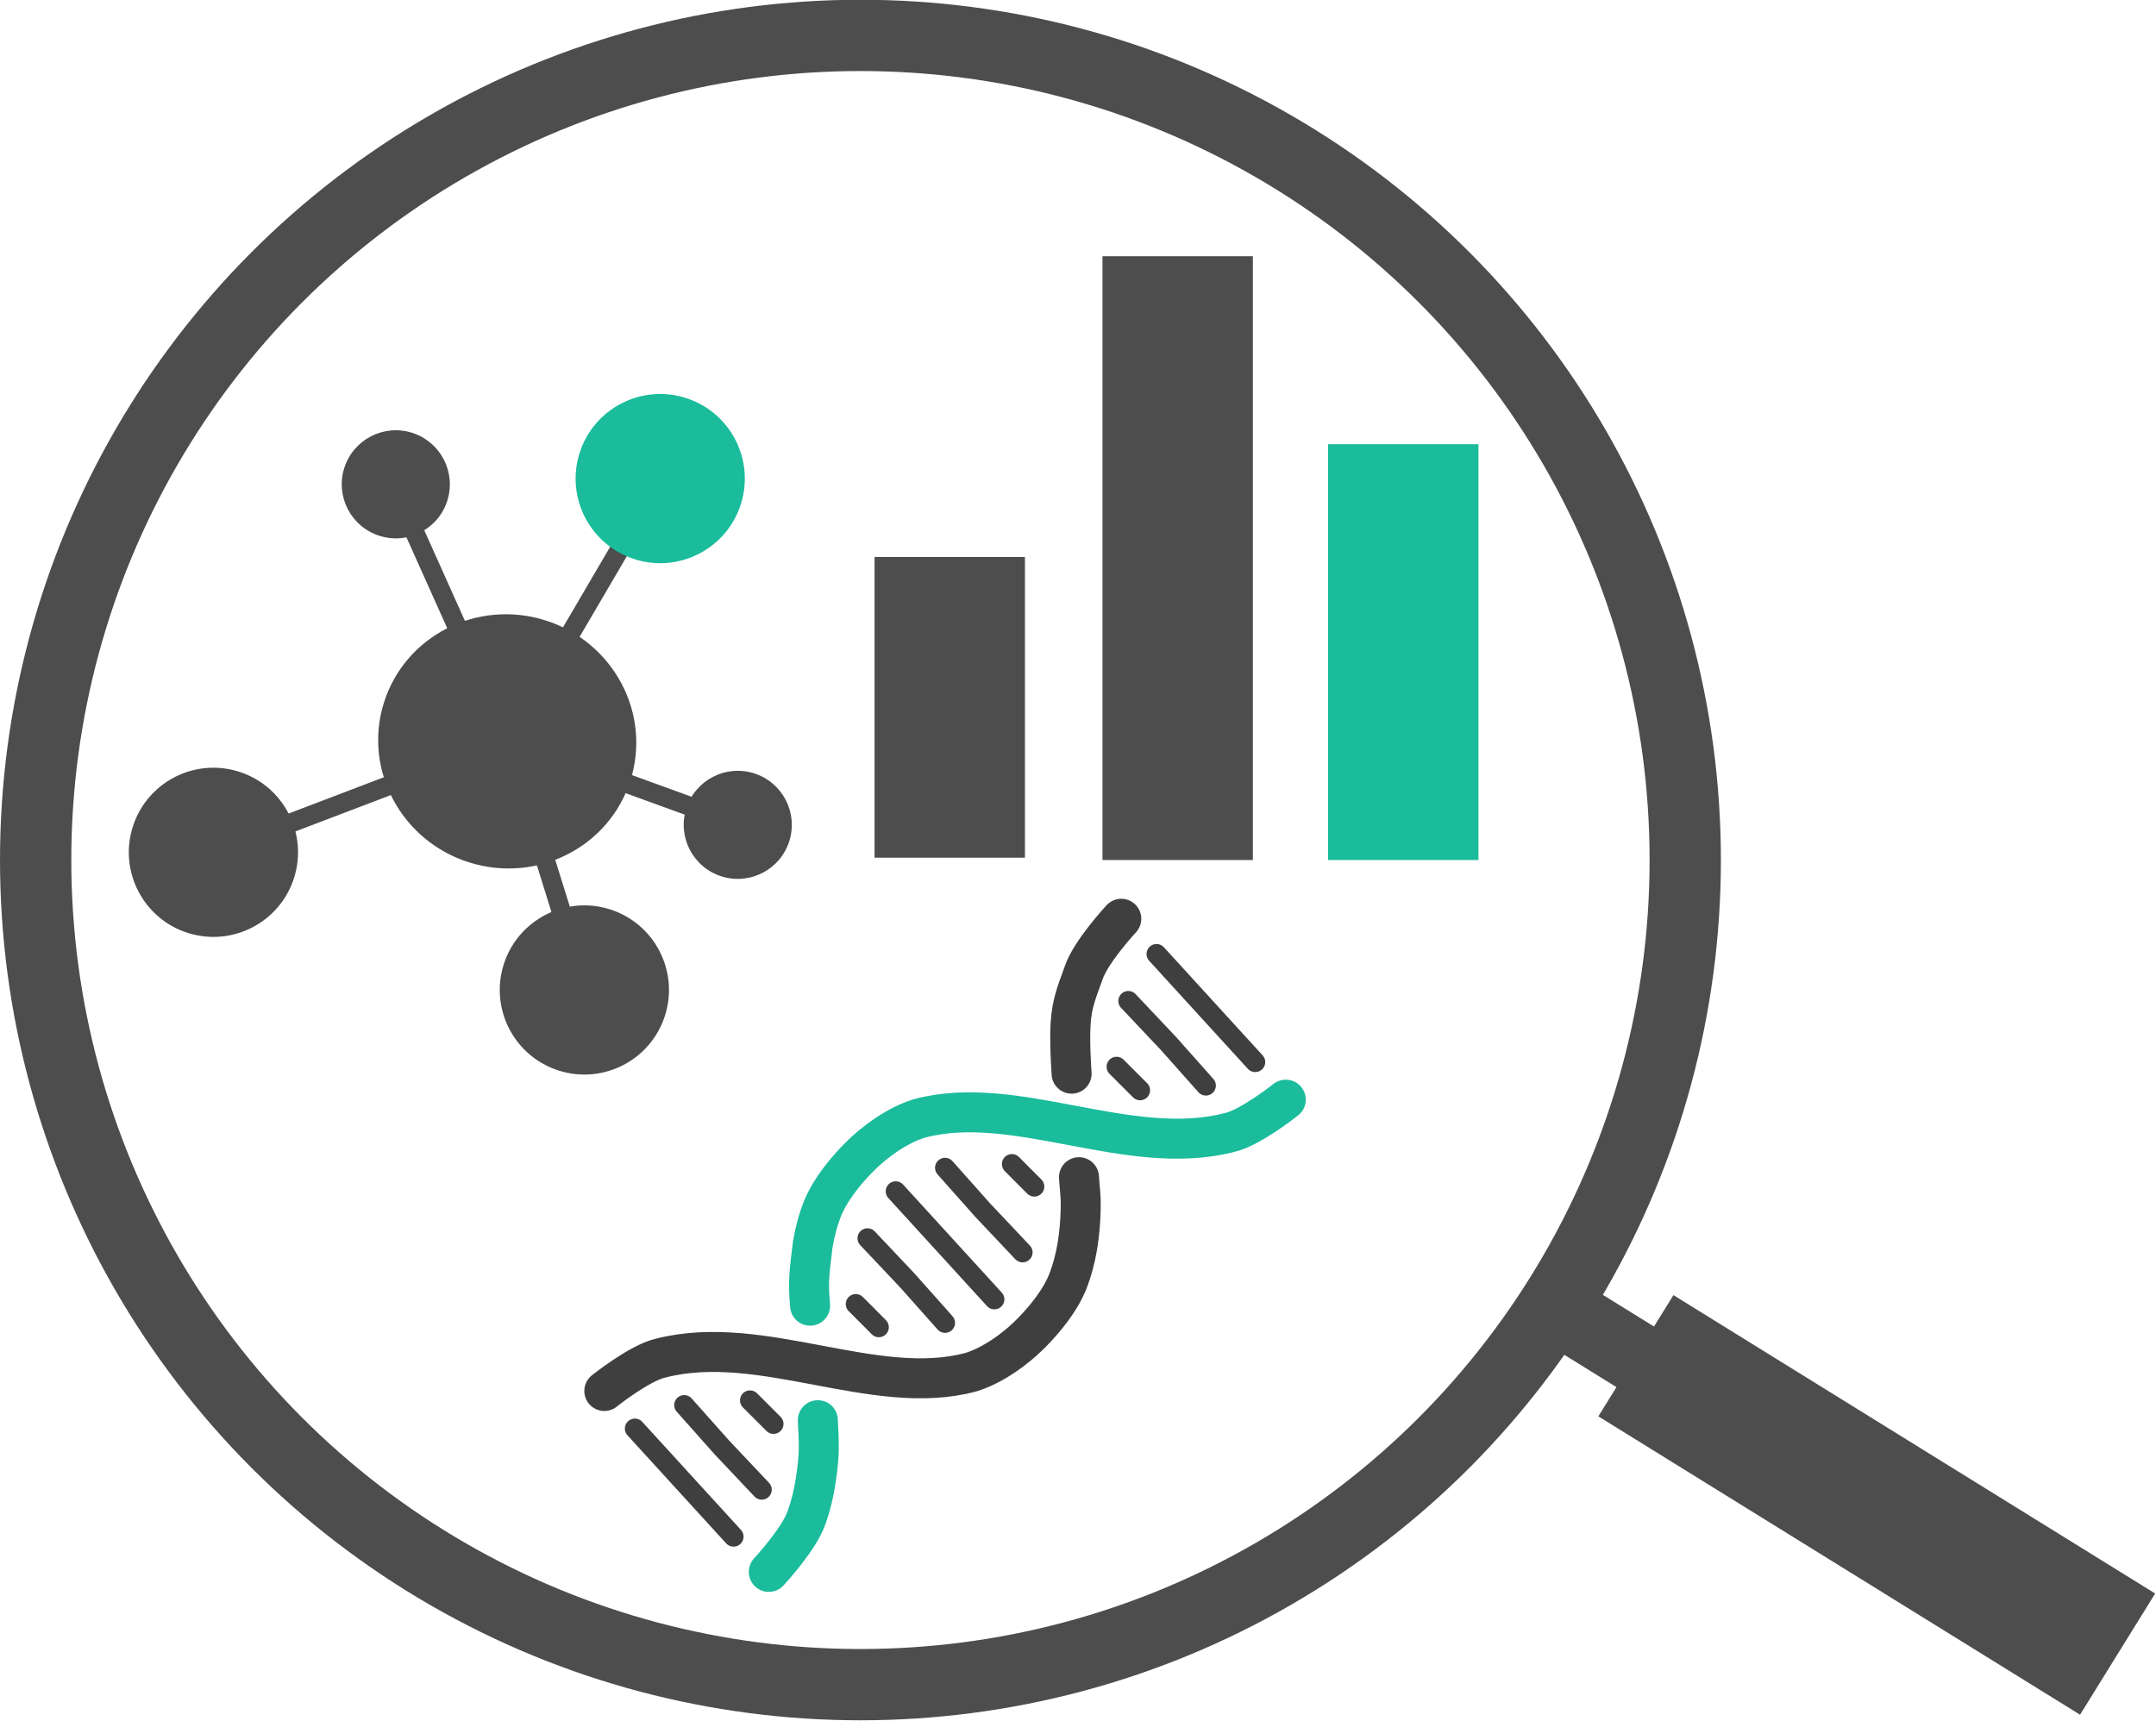 <?xml version="1.0" encoding="UTF-8" standalone="no"?>
<!-- Generator: Adobe Illustrator 21.1.0, SVG Export Plug-In . SVG Version: 6.00 Build 0)  -->

<svg
   xmlns:dc="http://purl.org/dc/elements/1.1/"
   xmlns:cc="http://creativecommons.org/ns#"
   xmlns:rdf="http://www.w3.org/1999/02/22-rdf-syntax-ns#"
   xmlns:svg="http://www.w3.org/2000/svg"
   xmlns="http://www.w3.org/2000/svg"
   xmlns:sodipodi="http://sodipodi.sourceforge.net/DTD/sodipodi-0.dtd"
   xmlns:inkscape="http://www.inkscape.org/namespaces/inkscape"
   version="1.1"
   id="Layer_1"
   x="0px"
   y="0px"
   viewBox="0 0 98.724 78.831"
   xml:space="preserve"
   sodipodi:docname="lab_logo.svg"
   inkscape:version="0.92.2 5c3e80d, 2017-08-06"
   width="98.724"
   height="78.831"><defs
     id="defs5132" /><sodipodi:namedview
     pagecolor="#ffffff"
     bordercolor="#666666"
     borderopacity="1"
     objecttolerance="10"
     gridtolerance="10"
     guidetolerance="10"
     inkscape:pageopacity="0"
     inkscape:pageshadow="2"
     inkscape:window-width="1687"
     inkscape:window-height="1006"
     id="namedview5130"
     showgrid="false"
     inkscape:zoom="4.5657238"
     inkscape:cx="41.917599"
     inkscape:cy="1.8348996"
     inkscape:window-x="0"
     inkscape:window-y="0"
     inkscape:window-maximized="0"
     inkscape:current-layer="Layer_1"
     showguides="false"
     fit-margin-top="0"
     fit-margin-left="0"
     fit-margin-right="0"
     fit-margin-bottom="0"><inkscape:grid
       type="xygrid"
       id="grid5155"
       originx="-1.083"
       originy="-11.883" /></sodipodi:namedview><style
     type="text/css"
     id="style5053">
	.st0{fill:none;stroke:#3F3F3F;stroke-width:1.702;stroke-linecap:round;}
	.st1{fill:#FFFFFF;}
	.st2{fill:none;stroke:#FFFFFF;stroke-width:1.94;stroke-linecap:round;}
	.st3{fill:none;stroke:#1ABC9C;stroke-width:1.702;stroke-linecap:round;}
	.st4{fill:none;stroke:#000000;stroke-width:3.463165e-02;}
	.st5{fill:#3F3F3F;}
	.st6{fill:none;stroke:#3F3F3F;stroke-width:0.851;stroke-linecap:round;}
	.st7{fill:none;stroke:#4D4D4D;stroke-width:0.815;}
	.st8{fill:#4D4D4D;}
	.st9{fill:#1ABC9C;}
	.st10{fill:none;stroke:#4D4D4D;stroke-width:3.034;stroke-linecap:round;}
	.st11{fill:none;}
	.st12{fill:none;stroke:#4D4D4D;stroke-width:3.034;}
	.st13{fill:none;stroke:#4D4D4D;stroke-width:6.069;}
</style><g
     id="g5732"
     transform="matrix(1.076,0,0,1.076,-1.165,-28.937)"><path
       sodipodi:nodetypes="ccssccscccccc"
       style="fill:none;stroke:#3f3f3f;stroke-width:1.702;stroke-linecap:round;stroke-miterlimit:4;stroke-dasharray:none"
       inkscape:connector-curvature="0"
       id="path5055"
       d="m 48.8,66 c 0,0 -1.3,1.4 -1.6,2.3 -0.375,1.025 -0.561,1.483 -0.572,2.6 -0.005,0.558 0.019,1.123 0.058,1.691 6e-5,8.58e-4 1.19e-4,0.002 1.78e-4,0.003 M 47,77 c 0.036,0.566 0.085,0.774 0.073,1.327 C 47.05,79.431 46.9,80.5 46.5,81.5 c -0.5,1.2 -1.7,2.3 -1.7,2.3 m -18,2.3 c 0,0 1.5,-1.2 2.4,-1.4 4.3,-1.1 9.1,1.7 13.2,0.6 1.3,-0.4 2.4,-1.5 2.4,-1.5"
       class="st0" /><path
       sodipodi:nodetypes="cccccccccccc"
       style="fill:none;stroke:#1abc9c;stroke-width:1.702;stroke-linecap:round"
       inkscape:connector-curvature="0"
       id="path5061"
       d="m 55.8,73.7 c 0,0 -1.5,1.2 -2.4,1.4 -4.3,1.1 -9.1,-1.7 -13.2,-0.6 -1.3,0.4 -2.4,1.5 -2.4,1.5 m -4,17.8 c 0,0 1.3,-1.4 1.6,-2.3 0.188,-0.512 0.314,-1.041 0.395,-1.58 0.173,-1.143 0.145,-1.51 0.091,-2.577 m -0.329,-4.874 c -0.107,-1.14 -0.003,-1.568 0.115,-2.621 C 35.763,79.317 35.9,78.8 36.1,78.3 c 0.5,-1.2 1.7,-2.3 1.7,-2.3"
       class="st3" /><line
       id="line5069"
       y2="80.2"
       x2="41.5"
       y1="81.7"
       x1="42.9"
       class="st4" /><path
       style="fill:#3f3f3f"
       inkscape:connector-curvature="0"
       id="path5071"
       d="m 45.1,77.4 -0.5,-0.5 m -0.4,-0.5 0.5,0.5 m -6.3,6.5 -0.4,-0.5 m -0.5,-0.5 0.5,0.5"
       class="st5" /><path
       sodipodi:nodetypes="cccccccc"
       style="fill:none;stroke:#3f3f3f;stroke-width:0.851;stroke-linecap:round"
       inkscape:connector-curvature="0"
       id="path5073"
       d="m 45.1,77.4 -0.5,-0.5 M 44.145,76.441 44.6,76.9 M 38.482,83.386 38,82.9 m -0.5,-0.5 0.5,0.5"
       class="st6" /><path
       style="fill:#3f3f3f"
       inkscape:connector-curvature="0"
       id="path5075"
       d="m 44.6,80.2 -1.6,-1.8 m -1.7,-1.8 1.6,1.8 m -1.6,4.8 -1.6,-1.8 m -1.7,-1.8 1.6,1.8"
       class="st5" /><path
       sodipodi:nodetypes="cccccccc"
       style="fill:none;stroke:#3f3f3f;stroke-width:0.851;stroke-linecap:round"
       inkscape:connector-curvature="0"
       id="path5077"
       d="m 44.6,80.2 -1.7,-1.8 m -1.6,-1.8 1.6,1.8 m -1.6,4.8 -1.6,-1.8 m -1.7,-1.8 1.7,1.8"
       class="st6" /><path
       style="fill:#3f3f3f"
       inkscape:connector-curvature="0"
       id="path5079"
       d="m 43.4,82.2 -2.1,-2.3 m -2.1,-2.3 2.1,2.3"
       class="st5" /><path
       style="fill:none;stroke:#3f3f3f;stroke-width:0.851;stroke-linecap:round"
       inkscape:connector-curvature="0"
       id="path5081"
       d="m 43.4,82.2 -2.1,-2.3 m -2.1,-2.3 2.1,2.3"
       class="st6" /><path
       style="fill:#3f3f3f"
       inkscape:connector-curvature="0"
       id="path5083"
       d="m 33.5,90.3 -1.6,-1.8 m -1.7,-1.8 1.6,1.8 m 20.6,-15.4 -1.6,-1.8 m -1.7,-1.8 1.6,1.8"
       class="st5" /><path
       sodipodi:nodetypes="cccccccc"
       style="fill:none;stroke:#3f3f3f;stroke-width:0.851;stroke-linecap:round"
       inkscape:connector-curvature="0"
       id="path5085"
       d="m 33.5,90.3 -1.7,-1.8 m -1.6,-1.8 1.6,1.8 m 20.6,-15.4 -1.6,-1.8 m -1.7,-1.8 1.7,1.8"
       class="st6" /><path
       style="fill:#3f3f3f"
       inkscape:connector-curvature="0"
       id="path5087"
       d="m 32.3,92.3 -2.1,-2.3 m -2.1,-2.3 2.1,2.3 m 24.3,-17.9 -2.1,-2.3 m -2.1,-2.3 2.1,2.3"
       class="st5" /><path
       style="fill:none;stroke:#3f3f3f;stroke-width:0.851;stroke-linecap:round"
       inkscape:connector-curvature="0"
       id="path5089"
       d="m 32.3,92.3 -2.1,-2.3 m -2.1,-2.3 2.1,2.3 m 24.3,-17.9 -2.1,-2.3 m -2.1,-2.3 2.1,2.3"
       class="st6" /><path
       style="fill:#3f3f3f"
       inkscape:connector-curvature="0"
       id="path5091"
       d="m 34,87.5 -0.5,-0.5 m -0.5,-0.5 0.5,0.5 m 16.1,-13.7 -0.5,-0.5 m -0.5,-0.5 0.5,0.5"
       class="st5" /><path
       style="fill:none;stroke:#3f3f3f;stroke-width:0.851;stroke-linecap:round"
       inkscape:connector-curvature="0"
       id="path5093"
       d="m 34,87.5 -0.5,-0.5 m -0.5,-0.5 0.5,0.5 m 16.1,-13.7 -0.5,-0.5 m -0.5,-0.5 0.5,0.5"
       class="st6" /><polyline
       transform="translate(0,26.9)"
       style="fill:none;stroke:#4d4d4d;stroke-width:0.815"
       id="polyline5095"
       points="32.6,35.1 22.7,31.5 29.2,20.4 "
       class="st7" /><circle
       style="fill:#4d4d4d;stroke-width:1"
       r="3.6"
       id="ellipse5097"
       cy="45.361"
       cx="-58.147"
       class="st8"
       transform="rotate(-72.645)" /><circle
       style="fill:#4d4d4d;stroke-width:1"
       r="2.3"
       id="ellipse5099"
       cy="49.517"
       cx="-49.47"
       class="st8"
       transform="rotate(-72.62)" /><ellipse
       style="fill:#4d4d4d;stroke-width:1"
       id="ellipse5101"
       ry="5.5"
       rx="5.4"
       cy="39.067"
       cx="-49.03"
       class="st8"
       transform="rotate(-72.65)" /><circle
       style="fill:#4d4d4d;stroke-width:1"
       r="3.6"
       id="ellipse5103"
       cy="28.553"
       cx="-57.26"
       class="st8"
       transform="rotate(-72.638)" /><circle
       style="fill:#4d4d4d;stroke-width:1"
       r="2.3"
       id="ellipse5105"
       cy="31.299"
       cx="-39.984"
       class="st8"
       transform="rotate(-72.62)" /><circle
       style="fill:#1abc9c;stroke-width:1"
       r="3.6"
       id="ellipse5107"
       cy="41.949"
       cx="-36.409"
       class="st9"
       transform="rotate(-72.645)" /><polyline
       transform="translate(0,26.9)"
       style="fill:none;stroke:#4d4d4d;stroke-width:0.815"
       id="polyline5109"
       points="10.1,36.3 22.7,31.5 26,42.1 "
       class="st7" /><line
       style="fill:none;stroke:#4d4d4d;stroke-width:0.815"
       id="line5111"
       y2="47.7"
       x2="17.9"
       y1="58.4"
       x1="22.7"
       class="st7" /><rect
       style="fill:#4d4d4d"
       id="rect5113"
       height="25.7"
       width="6.4"
       class="st8"
       y="37.8"
       x="48" /><rect
       style="fill:#4d4d4d"
       id="rect5115"
       height="12.8"
       width="6.4"
       class="st8"
       y="50.6"
       x="38.3" /><rect
       style="fill:#1abc9c"
       id="rect5117"
       height="17.7"
       width="6.4"
       class="st9"
       y="45.8"
       x="57.6" /><circle
       style="fill:none;stroke:#4d4d4d;stroke-width:3.034;stroke-linecap:round"
       id="circle5119"
       r="35.1"
       cy="63.5"
       cx="37.7"
       class="st10" /><line
       style="fill:none"
       id="line5121"
       y2="82"
       x2="66.4"
       y1="94.7"
       x1="86.9"
       class="st11" /><line
       style="fill:none;stroke:#4d4d4d;stroke-width:3.034"
       id="line5123"
       y2="82"
       x2="66.4"
       y1="94.7"
       x1="86.9"
       class="st12" /><line
       style="fill:none"
       id="line5125"
       y2="84.6"
       x2="70.7"
       y1="97.3"
       x1="91.2"
       class="st11" /><line
       style="fill:none;stroke:#4d4d4d;stroke-width:6.069"
       id="line5127"
       y2="84.6"
       x2="70.7"
       y1="97.3"
       x1="91.2"
       class="st13" /></g></svg>